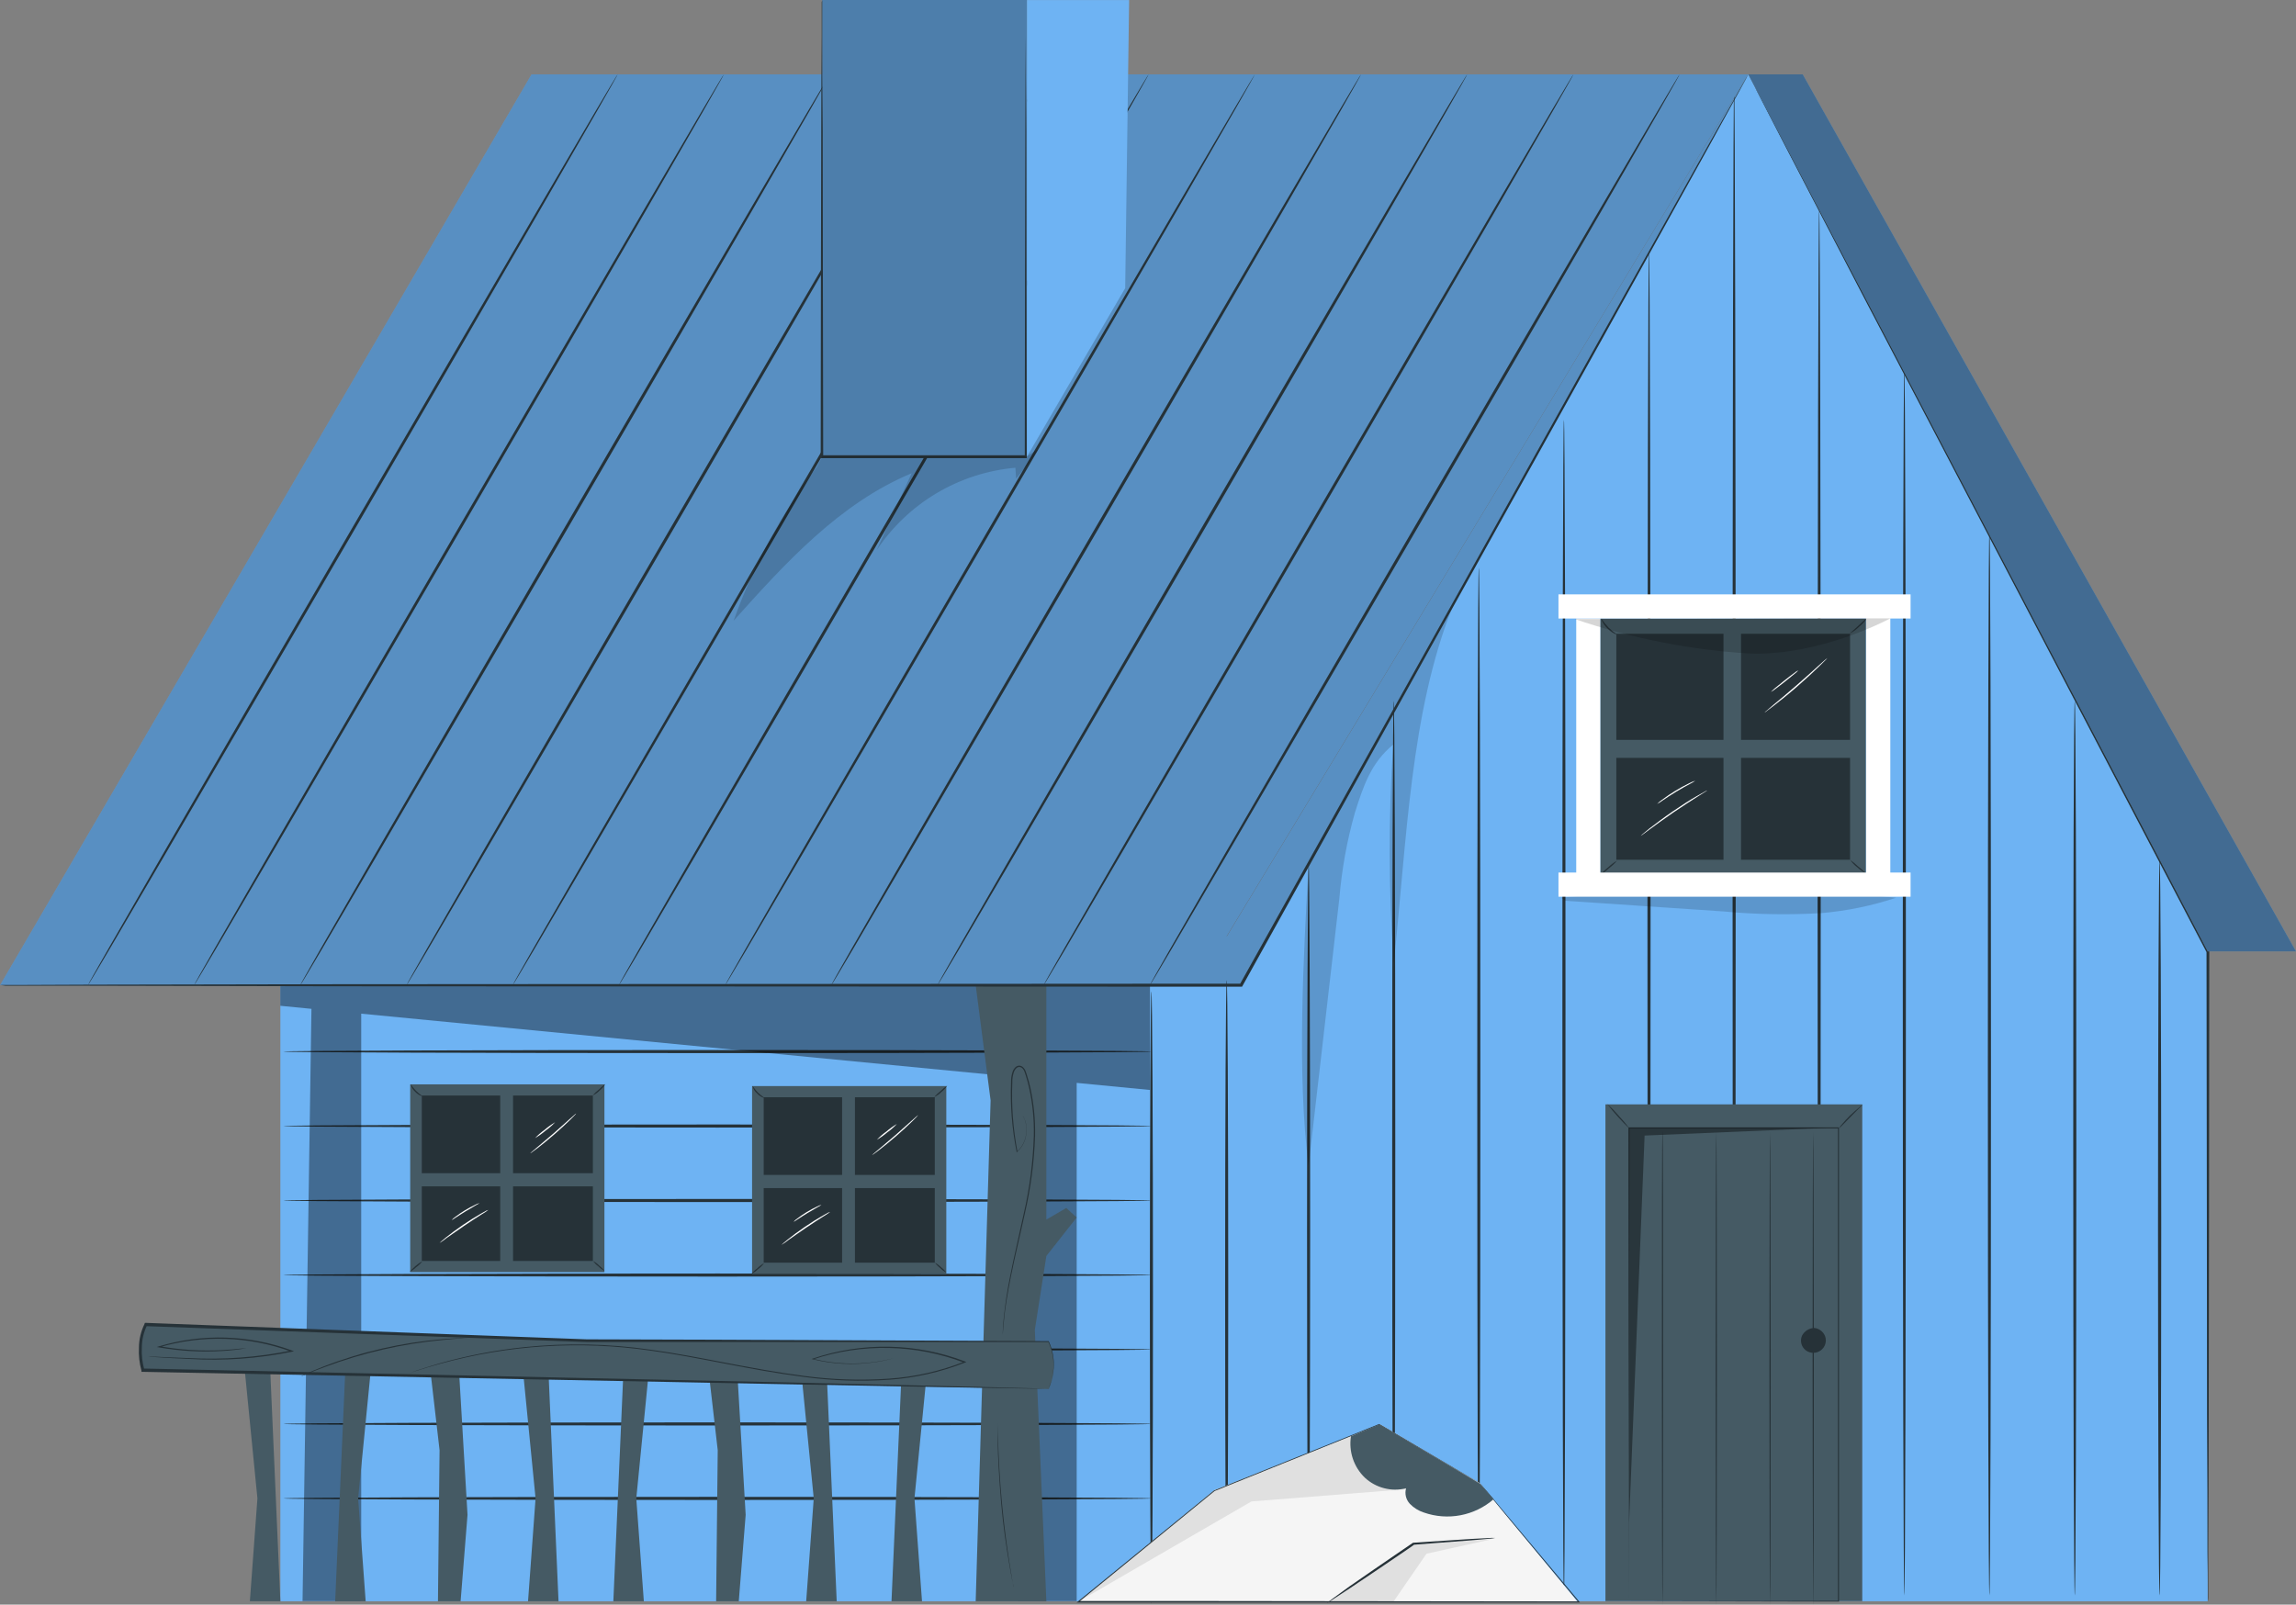 <svg width="103" height="72" viewBox="0 0 103 72" fill="none" xmlns="http://www.w3.org/2000/svg">
<rect x="0" y="0" width="103" height="72" fill="#808080" stroke="none"/>
<path d="M12.577 42.007H55.04L78.427 3.336L99.042 42.69V71.851H12.577V42.007Z" fill="#6EB3F3"/>
<path d="M51.653 71.942C51.616 71.942 51.584 65.795 51.584 58.214C51.584 50.632 51.616 44.483 51.653 44.483C51.691 44.483 51.723 50.627 51.723 58.214C51.723 65.8 51.693 71.942 51.653 71.942Z" fill="#263238"/>
<path d="M51.653 47.184C51.653 47.222 42.943 47.254 32.185 47.254C21.426 47.254 12.716 47.222 12.716 47.184C12.716 47.147 21.426 47.115 32.185 47.115C42.943 47.115 51.653 47.145 51.653 47.184Z" fill="#263238"/>
<path d="M51.653 50.526C51.653 50.563 42.943 50.595 32.185 50.595C21.426 50.595 12.716 50.563 12.716 50.526C12.716 50.489 21.426 50.457 32.185 50.457C42.943 50.457 51.653 50.486 51.653 50.526Z" fill="#263238"/>
<path d="M51.653 53.868C51.653 53.905 42.943 53.937 32.185 53.937C21.426 53.937 12.716 53.905 12.716 53.868C12.716 53.831 21.426 53.799 32.185 53.799C42.943 53.799 51.653 53.828 51.653 53.868Z" fill="#263238"/>
<path d="M51.653 57.212C51.653 57.249 42.943 57.281 32.185 57.281C21.426 57.281 12.716 57.249 12.716 57.212C12.716 57.175 21.426 57.143 32.185 57.143C42.943 57.143 51.653 57.17 51.653 57.212Z" fill="#263238"/>
<path d="M51.653 60.551C51.653 60.588 42.943 60.62 32.185 60.62C21.426 60.62 12.716 60.588 12.716 60.551C12.716 60.514 21.426 60.482 32.185 60.482C42.943 60.482 51.653 60.511 51.653 60.551Z" fill="#263238"/>
<path d="M51.653 63.893C51.653 63.93 42.943 63.962 32.185 63.962C21.426 63.962 12.716 63.93 12.716 63.893C12.716 63.856 21.426 63.824 32.185 63.824C42.943 63.824 51.653 63.853 51.653 63.893Z" fill="#263238"/>
<path d="M51.653 67.235C51.653 67.272 42.943 67.304 32.185 67.304C21.426 67.304 12.716 67.272 12.716 67.235C12.716 67.197 21.426 67.165 32.185 67.165C42.943 67.165 51.653 67.195 51.653 67.235Z" fill="#263238"/>
<path d="M99.042 71.851C99.042 71.851 99.042 71.801 99.042 71.705C99.042 71.609 99.042 71.463 99.042 71.28C99.042 70.9 99.042 70.348 99.029 69.633C99.029 68.196 99.029 66.111 99.01 63.51C99.01 58.296 98.994 51.007 98.986 42.69V42.722C97.893 40.639 96.762 38.472 95.605 36.272L83.657 13.428L80.046 6.476L79.072 4.587L78.822 4.096C78.766 3.984 78.742 3.926 78.742 3.926L78.835 4.088C78.896 4.202 78.981 4.354 79.102 4.574L80.099 6.452C80.963 8.089 82.209 10.437 83.745 13.359L95.73 36.203L99.109 42.655V42.671C99.109 50.988 99.09 58.277 99.085 63.492C99.085 66.092 99.069 68.177 99.064 69.615C99.064 70.329 99.064 70.882 99.064 71.261C99.064 71.445 99.064 71.586 99.064 71.686C99.064 71.787 99.042 71.851 99.042 71.851Z" fill="#263238"/>
<path d="M55.03 43.978C55.07 43.978 55.099 50.16 55.099 57.791C55.099 65.423 55.07 71.604 55.03 71.604C54.99 71.604 54.96 65.425 54.96 57.791C54.96 50.157 54.992 43.978 55.03 43.978Z" fill="#263238"/>
<path d="M58.705 38.756C58.742 38.756 58.774 46.106 58.774 55.172C58.774 64.238 58.742 71.588 58.705 71.588C58.667 71.588 58.635 64.241 58.635 55.172C58.635 46.103 58.673 38.756 58.705 38.756Z" fill="#263238"/>
<path d="M62.524 31.446C62.561 31.446 62.593 40.432 62.593 51.517C62.593 62.602 62.561 71.591 62.524 71.591C62.486 71.591 62.455 62.605 62.455 51.517C62.455 40.429 62.484 31.446 62.524 31.446Z" fill="#263238"/>
<path d="M66.34 25.472C66.38 25.472 66.41 35.797 66.41 48.529C66.41 61.26 66.38 71.588 66.34 71.588C66.3 71.588 66.271 61.266 66.271 48.529C66.271 35.791 66.303 25.472 66.34 25.472Z" fill="#263238"/>
<path d="M70.159 71.588C70.119 71.588 70.09 59.778 70.09 45.211C70.09 30.643 70.119 18.831 70.159 18.831C70.199 18.831 70.229 30.641 70.229 45.211C70.229 59.781 70.197 71.588 70.159 71.588Z" fill="#263238"/>
<path d="M73.976 11.295C74.016 11.295 74.045 24.792 74.045 41.439C74.045 58.086 74.016 71.588 73.976 71.588C73.936 71.588 73.906 58.094 73.906 41.439C73.906 24.784 73.938 11.295 73.976 11.295Z" fill="#263238"/>
<path d="M77.795 3.934C77.832 3.934 77.864 19.075 77.864 37.76C77.864 56.444 77.832 71.588 77.795 71.588C77.757 71.588 77.725 56.447 77.725 37.76C77.725 19.073 77.755 3.934 77.795 3.934Z" fill="#263238"/>
<path d="M81.609 9.414C81.648 9.414 81.678 23.333 81.678 40.493C81.678 57.653 81.648 71.572 81.609 71.572C81.569 71.572 81.539 57.656 81.539 40.493C81.539 23.331 81.574 9.414 81.609 9.414Z" fill="#263238"/>
<path d="M85.43 16.517C85.468 16.517 85.499 28.848 85.499 44.053C85.499 59.258 85.468 71.588 85.43 71.588C85.393 71.588 85.361 59.263 85.361 44.053C85.361 28.843 85.39 16.517 85.43 16.517Z" fill="#263238"/>
<path d="M89.247 23.772C89.287 23.772 89.316 34.477 89.316 47.679C89.316 60.881 89.287 71.586 89.247 71.586C89.207 71.586 89.177 60.883 89.177 47.679C89.177 34.474 89.209 23.772 89.247 23.772Z" fill="#263238"/>
<path d="M93.076 31.446C93.114 31.446 93.146 40.432 93.146 51.517C93.146 62.602 93.114 71.591 93.076 71.591C93.039 71.591 93.007 62.605 93.007 51.517C93.007 40.429 93.028 31.446 93.076 31.446Z" fill="#263238"/>
<path d="M96.882 38.57C96.922 38.57 96.954 45.96 96.954 55.079C96.954 64.198 96.922 71.588 96.882 71.588C96.842 71.588 96.81 64.198 96.81 55.087C96.81 45.976 96.845 38.57 96.882 38.57Z" fill="#263238"/>
<path opacity="0.4" d="M51.589 44.204H12.577V45.131L13.972 45.267L13.572 71.843H16.204V45.484L46.362 48.404L45.671 71.843H48.301V48.59L51.589 48.908V44.204Z" fill="black"/>
<g opacity="0.4">
<path opacity="0.4" d="M58.705 38.756C58.478 42.833 58.171 48.239 58.705 52.303C59.132 48.603 59.66 43.997 60.086 40.297C60.194 39.01 60.424 37.736 60.774 36.493C61.164 35.263 61.5 34.235 62.497 33.414C62.281 36.681 62.29 39.958 62.524 43.224C63.111 37.749 63.263 31.985 65.164 27.227L58.705 38.756Z" fill="black"/>
</g>
<path d="M66.394 66.56L62.078 64.111L54.496 66.86L48.381 71.865H70.765L66.394 66.56Z" fill="#F5F5F5"/>
<path d="M48.381 71.865L56.142 67.37L66.394 66.56L61.905 63.911L54.496 66.86L48.381 71.865Z" fill="#E0E0E0"/>
<path d="M59.609 71.875L63.412 69.312L66.951 69.062L63.993 69.716L62.513 71.865L59.609 71.875Z" fill="#E0E0E0"/>
<path d="M67.074 69.009C66.981 69.028 66.888 69.041 66.794 69.046L66.02 69.115L63.417 69.314H63.438L63.014 69.607C62.06 70.257 61.193 70.842 60.564 71.261L59.814 71.753L59.609 71.883C59.561 71.912 59.537 71.926 59.534 71.923C59.532 71.92 59.556 71.902 59.598 71.87L59.795 71.724L60.526 71.192C61.148 70.759 62.006 70.167 62.961 69.516L63.388 69.224L65.993 69.054L66.769 69.014C66.871 69.004 66.972 69.002 67.074 69.009Z" fill="#263238"/>
<path d="M66.38 66.544C66.38 66.544 66.41 66.573 66.46 66.634L66.692 66.9L67.578 67.962L70.853 71.873L70.879 71.904H52.555H48.381H48.301L48.362 71.854L54.464 66.876L61.873 63.895L65.193 65.845L66.073 66.363L66.298 66.496C66.323 66.51 66.348 66.526 66.372 66.544L66.295 66.499L66.066 66.369L65.183 65.859L61.873 63.927L54.486 66.905L48.389 71.888L48.37 71.838H52.544L70.826 71.859L70.813 71.891L67.551 67.973C67.17 67.513 66.874 67.157 66.674 66.91L66.447 66.645L66.38 66.544Z" fill="#263238"/>
<path d="M67.007 67.269C66.585 67.636 66.072 67.885 65.521 67.99C64.971 68.095 64.402 68.053 63.873 67.867C63.634 67.79 63.417 67.655 63.244 67.474C63.159 67.382 63.099 67.27 63.07 67.148C63.041 67.027 63.044 66.9 63.078 66.78C62.755 66.861 62.416 66.86 62.093 66.777C61.769 66.694 61.472 66.531 61.228 66.305C60.982 66.067 60.797 65.774 60.689 65.451C60.581 65.127 60.552 64.782 60.606 64.445L61.881 63.914L66.394 66.57L67.007 67.269Z" fill="#455A64"/>
<path d="M12.577 71.851H11.209L11.548 67.234L10.948 61.159L12.113 61.258L12.577 71.851Z" fill="#455A64"/>
<path d="M15.036 71.851H16.404L16.066 67.234L16.666 61.159L15.5 61.258L15.036 71.851Z" fill="#455A64"/>
<path d="M20.663 71.851H19.647L19.719 65.072L19.295 61.404H20.586L20.973 67.973L20.663 71.851Z" fill="#455A64"/>
<path d="M25.056 71.851H23.688L24.026 67.234L23.427 61.159L24.592 61.258L25.056 71.851Z" fill="#455A64"/>
<path d="M27.515 71.851H28.883L28.544 67.234L29.144 61.159L27.979 61.258L27.515 71.851Z" fill="#455A64"/>
<path d="M33.142 71.851H32.126L32.198 65.072L31.774 61.404H33.065L33.451 67.973L33.142 71.851Z" fill="#455A64"/>
<path d="M37.535 71.851H36.166L36.505 67.234L35.905 61.159L37.071 61.258L37.535 71.851Z" fill="#455A64"/>
<path d="M39.993 71.851H41.362L41.023 67.234L41.623 61.159L40.46 61.258L39.993 71.851Z" fill="#455A64"/>
<path d="M48.301 54.63L47.834 54.203L46.941 54.723V52.505V44.204H43.77L44.439 49.376L43.77 71.851H46.941L46.423 59.675L46.941 56.357L48.301 54.63Z" fill="#455A64"/>
<path d="M47.045 62.328L6.401 61.486C6.225 60.894 6.235 59.969 6.537 59.435L26.339 60.155L47.045 60.195C47.197 60.53 47.276 60.894 47.276 61.262C47.276 61.63 47.197 61.993 47.045 62.328Z" fill="#455A64"/>
<path d="M47.045 62.328C47.045 62.328 47.045 62.283 47.088 62.201C47.13 62.074 47.166 61.944 47.194 61.813C47.325 61.273 47.265 60.705 47.026 60.203L47.045 60.217H31.939H26.317L20.151 59.996L6.534 59.505L6.595 59.47C6.445 59.78 6.366 60.119 6.363 60.464C6.346 60.797 6.383 61.132 6.473 61.454L6.409 61.407L35.212 62.028L43.877 62.23L46.231 62.291L46.845 62.307H47.056H46.853H46.245L43.906 62.27L35.249 62.111L6.401 61.555H6.347V61.508C6.254 61.17 6.215 60.821 6.233 60.471C6.235 60.103 6.32 59.74 6.483 59.409V59.396L6.502 59.358H6.545L20.154 59.868L26.32 60.097L31.939 60.113L47.045 60.177C47.285 60.687 47.338 61.265 47.197 61.81C47.165 61.942 47.125 62.072 47.077 62.198C47.064 62.291 47.045 62.328 47.045 62.328Z" fill="#263238"/>
<path d="M11.062 60.493C10.71 60.556 10.354 60.598 9.996 60.618C9.037 60.679 8.075 60.625 7.129 60.458L7.033 60.442L7.126 60.413C9.085 59.825 11.184 59.891 13.103 60.599L13.188 60.631L13.1 60.652C11.581 60.962 10.028 61.071 8.481 60.976C7.899 60.952 7.438 60.926 7.121 60.904L6.755 60.878C6.713 60.876 6.672 60.871 6.63 60.865H6.755L7.121 60.883C7.438 60.897 7.902 60.92 8.481 60.939C10.018 61.02 11.56 60.906 13.068 60.599V60.649C11.16 59.95 9.076 59.883 7.126 60.458V60.4C8.067 60.571 9.025 60.631 9.98 60.58C10.326 60.562 10.596 60.535 10.78 60.514L11.062 60.493Z" fill="#263238"/>
<path d="M20.989 60.047H20.909L20.685 60.062C20.49 60.062 20.207 60.094 19.861 60.126C18.049 60.294 16.267 60.702 14.564 61.34C14.236 61.46 13.975 61.563 13.793 61.64L13.585 61.725C13.562 61.737 13.537 61.745 13.511 61.749L13.58 61.715L13.785 61.619C13.964 61.539 14.223 61.428 14.548 61.303C15.398 60.975 16.271 60.709 17.159 60.506C18.048 60.304 18.95 60.165 19.858 60.089C20.207 60.062 20.49 60.047 20.685 60.044H20.909L20.989 60.047Z" fill="#263238"/>
<path d="M40.09 60.944C39.781 61.034 39.465 61.099 39.145 61.138C38.25 61.258 37.34 61.209 36.462 60.992L36.406 60.979L36.462 60.96C38.685 60.207 41.103 60.253 43.295 61.09L43.354 61.114L43.295 61.138C42.201 61.569 41.047 61.83 39.873 61.911C38.605 61.996 37.331 61.954 36.07 61.784C33.611 61.47 31.315 60.891 29.19 60.604C26.031 60.146 22.811 60.347 19.735 61.197C19.298 61.316 18.962 61.42 18.735 61.494C18.509 61.569 18.389 61.603 18.389 61.603C18.389 61.603 18.858 61.425 19.722 61.175C20.957 60.826 22.219 60.583 23.496 60.45C25.39 60.252 27.302 60.29 29.187 60.562C31.321 60.849 33.611 61.422 36.068 61.739C37.325 61.906 38.595 61.948 39.86 61.863C41.027 61.785 42.175 61.527 43.263 61.098V61.146C41.081 60.312 38.676 60.261 36.46 61V60.968C37.568 61.242 38.725 61.254 39.839 61.005L40.09 60.944Z" fill="#263238"/>
<path d="M45.871 50.04C45.871 50.04 45.895 50.075 45.933 50.144C45.984 50.25 46.02 50.362 46.039 50.478C46.069 50.666 46.06 50.858 46.013 51.041C45.952 51.291 45.817 51.517 45.626 51.69L45.605 51.708V51.682C45.4 50.654 45.317 49.607 45.357 48.56C45.352 48.4 45.376 48.24 45.426 48.088C45.454 48.007 45.502 47.934 45.565 47.875C45.601 47.843 45.645 47.823 45.693 47.818C45.741 47.812 45.789 47.821 45.831 47.843C46.002 47.939 46.031 48.133 46.082 48.287C46.133 48.441 46.178 48.616 46.218 48.786C46.377 49.497 46.449 50.224 46.434 50.951C46.397 52.131 46.243 53.305 45.975 54.455C45.746 55.517 45.511 56.466 45.351 57.271C45.191 58.075 45.085 58.734 45.045 59.191C45.021 59.42 45.005 59.598 44.997 59.722C44.989 59.847 44.981 59.906 44.981 59.906C44.981 59.906 44.981 59.64 45.023 59.194C45.087 58.548 45.184 57.906 45.314 57.271C45.469 56.474 45.698 55.512 45.927 54.45C46.191 53.303 46.342 52.133 46.378 50.956C46.394 50.233 46.322 49.511 46.165 48.805C46.125 48.635 46.085 48.47 46.031 48.308C45.978 48.146 45.946 47.968 45.81 47.896C45.777 47.88 45.74 47.873 45.704 47.877C45.667 47.882 45.633 47.897 45.605 47.92C45.549 47.973 45.506 48.039 45.482 48.112C45.432 48.259 45.409 48.413 45.413 48.569C45.37 49.611 45.448 50.654 45.645 51.679H45.618C45.805 51.51 45.939 51.291 46.002 51.047C46.05 50.867 46.061 50.679 46.034 50.494C46.009 50.334 45.954 50.18 45.871 50.04Z" fill="#263238"/>
<path d="M45.485 71.254C45.477 71.229 45.471 71.204 45.466 71.179C45.454 71.114 45.438 71.039 45.418 70.956C45.378 70.765 45.327 70.486 45.269 70.141C45.149 69.447 45.002 68.488 44.911 67.423C44.821 66.358 44.767 65.386 44.757 64.684C44.757 64.334 44.757 64.05 44.757 63.853C44.757 63.771 44.757 63.696 44.757 63.627C44.753 63.602 44.753 63.576 44.757 63.55C44.757 63.55 44.757 63.577 44.757 63.627V63.853C44.757 64.079 44.77 64.355 44.778 64.684C44.799 65.383 44.847 66.353 44.946 67.418C45.045 68.483 45.178 69.442 45.287 70.133C45.341 70.457 45.386 70.73 45.421 70.953L45.458 71.177C45.471 71.201 45.48 71.227 45.485 71.254Z" fill="#263238"/>
<path d="M27.115 48.656H18.402V57.082H27.115V48.656Z" fill="#455A64"/>
<path d="M26.597 49.158H18.922V56.58H26.597V49.158Z" fill="#263238"/>
<path d="M26.792 52.643H18.778V53.233H26.792V52.643Z" fill="#455A64"/>
<path d="M23.016 48.855H22.44V56.774H23.016V48.855Z" fill="#455A64"/>
<path d="M21.909 54.29C21.805 54.369 21.696 54.441 21.584 54.505C21.381 54.633 21.104 54.813 20.802 55.018C20.501 55.222 20.231 55.419 20.037 55.549C19.936 55.631 19.83 55.706 19.719 55.775C19.719 55.775 19.743 55.746 19.794 55.701C19.845 55.656 19.919 55.594 20.013 55.52C20.202 55.369 20.466 55.169 20.77 54.962C21.074 54.755 21.357 54.582 21.57 54.46L21.818 54.322C21.847 54.309 21.878 54.298 21.909 54.29Z" fill="white"/>
<path d="M21.517 53.985C21.517 53.985 21.229 54.147 20.882 54.357C20.535 54.566 20.271 54.76 20.261 54.747C20.308 54.692 20.363 54.643 20.423 54.604C20.562 54.497 20.706 54.399 20.855 54.309C21.004 54.218 21.157 54.136 21.314 54.062C21.377 54.025 21.445 53.999 21.517 53.985Z" fill="white"/>
<path d="M23.786 51.751C23.786 51.751 23.81 51.721 23.864 51.676L24.088 51.488L24.824 50.864L25.544 50.223L25.763 50.029C25.788 50.004 25.817 49.982 25.848 49.963C25.829 49.993 25.806 50.02 25.779 50.043L25.573 50.253C25.395 50.425 25.144 50.659 24.861 50.906C24.578 51.153 24.309 51.368 24.112 51.52L23.877 51.692C23.849 51.715 23.819 51.735 23.786 51.751Z" fill="white"/>
<path d="M24.003 51.068C24.136 50.929 24.281 50.803 24.437 50.691C24.582 50.566 24.739 50.454 24.904 50.356C24.773 50.496 24.628 50.623 24.472 50.733C24.326 50.859 24.169 50.971 24.003 51.068Z" fill="white"/>
<path d="M18.959 49.195C18.83 49.16 18.715 49.088 18.626 48.988C18.525 48.9 18.453 48.783 18.421 48.653C18.437 48.653 18.517 48.8 18.666 48.948C18.815 49.097 18.967 49.182 18.959 49.195Z" fill="#263238"/>
<path d="M27.155 48.64C27.09 48.753 27.004 48.852 26.901 48.932C26.812 49.026 26.705 49.101 26.587 49.153C26.671 49.055 26.764 48.966 26.867 48.887C26.955 48.796 27.051 48.713 27.155 48.64Z" fill="#263238"/>
<path d="M27.112 57.024C27.014 56.97 26.924 56.903 26.846 56.824C26.754 56.758 26.674 56.677 26.608 56.585C26.707 56.636 26.797 56.702 26.875 56.782C27.016 56.901 27.123 57.01 27.112 57.024Z" fill="#263238"/>
<path d="M18.935 56.609C18.86 56.706 18.77 56.792 18.669 56.861C18.582 56.945 18.484 57.015 18.378 57.071C18.53 56.891 18.71 56.734 18.911 56.609H18.935Z" fill="#263238"/>
<path d="M42.452 48.733H33.739V57.159H42.452V48.733Z" fill="#455A64"/>
<path d="M41.935 49.235H34.26V56.657H41.935V49.235Z" fill="#263238"/>
<path d="M42.13 52.72H34.115V53.31H42.13V52.72Z" fill="#455A64"/>
<path d="M38.353 48.932H37.777V56.851H38.353V48.932Z" fill="#455A64"/>
<path d="M37.246 54.378C37.142 54.456 37.033 54.527 36.921 54.593C36.718 54.721 36.441 54.901 36.137 55.106C35.833 55.31 35.566 55.507 35.374 55.637C35.274 55.718 35.168 55.793 35.057 55.86C35.057 55.86 35.081 55.834 35.132 55.788C35.182 55.743 35.257 55.682 35.35 55.608C35.537 55.456 35.804 55.257 36.108 55.05C36.412 54.843 36.692 54.667 36.908 54.548L37.156 54.41C37.185 54.396 37.215 54.385 37.246 54.378Z" fill="white"/>
<path d="M36.852 54.062C36.852 54.075 36.566 54.224 36.22 54.434C35.873 54.644 35.609 54.837 35.598 54.824C35.645 54.769 35.7 54.721 35.761 54.681C35.898 54.574 36.042 54.476 36.19 54.386C36.367 54.282 36.529 54.195 36.652 54.139C36.714 54.103 36.782 54.077 36.852 54.062Z" fill="white"/>
<path d="M39.121 51.828C39.145 51.8 39.172 51.775 39.201 51.753L39.425 51.565L40.161 50.941L40.882 50.3L41.1 50.106C41.154 50.059 41.183 50.035 41.186 50.04C41.165 50.069 41.142 50.095 41.116 50.12L40.908 50.33C40.732 50.502 40.481 50.736 40.196 50.983C39.911 51.23 39.644 51.445 39.449 51.594L39.215 51.769C39.186 51.792 39.155 51.812 39.121 51.828Z" fill="white"/>
<path d="M39.335 51.145C39.466 51.005 39.612 50.878 39.769 50.768C39.914 50.642 40.07 50.53 40.236 50.433C40.105 50.573 39.961 50.7 39.804 50.81C39.658 50.935 39.501 51.047 39.335 51.145Z" fill="white"/>
<path d="M34.297 49.272C34.168 49.238 34.052 49.166 33.964 49.065C33.862 48.977 33.791 48.86 33.758 48.73C33.774 48.73 33.854 48.877 34.004 49.025C34.153 49.174 34.305 49.256 34.297 49.272Z" fill="#263238"/>
<path d="M42.492 48.712C42.423 48.825 42.333 48.925 42.226 49.004C42.136 49.098 42.028 49.173 41.908 49.225C41.994 49.128 42.087 49.039 42.188 48.959C42.282 48.867 42.384 48.785 42.492 48.712Z" fill="#263238"/>
<path d="M42.45 57.098C42.35 57.048 42.26 56.982 42.183 56.901C42.092 56.834 42.011 56.752 41.946 56.66C42.044 56.713 42.134 56.78 42.212 56.859C42.303 56.927 42.383 57.007 42.45 57.098Z" fill="#263238"/>
<path d="M34.276 56.681C34.202 56.783 34.111 56.873 34.009 56.947C33.922 57.031 33.823 57.102 33.715 57.156C33.791 57.06 33.881 56.974 33.982 56.904C34.068 56.815 34.167 56.74 34.276 56.681Z" fill="#263238"/>
<path d="M83.542 49.554H72.021V71.843H83.542V49.554Z" fill="#455A64"/>
<path d="M73.074 71.843L82.47 71.822L82.451 71.843C82.451 66.363 82.451 58.87 82.451 50.611L82.478 50.638H73.074L73.101 50.611C73.085 62.899 73.077 71.23 73.074 71.843C73.074 71.23 73.074 62.899 73.047 50.611V50.585H82.499V50.614C82.499 58.872 82.499 66.366 82.499 71.846V71.865H82.478L73.074 71.843Z" fill="#263238"/>
<path d="M72.106 49.541C72.297 49.711 72.475 49.894 72.639 50.09C72.816 50.276 72.981 50.472 73.133 50.678C72.762 50.324 72.418 49.944 72.103 49.541H72.106Z" fill="#263238"/>
<path d="M83.569 49.565C83.569 49.565 83.321 49.796 83.035 50.096C82.75 50.396 82.515 50.627 82.502 50.627C82.537 50.561 82.581 50.5 82.633 50.447C82.747 50.309 82.868 50.178 82.995 50.053C83.145 49.907 83.289 49.788 83.395 49.697C83.445 49.644 83.504 49.599 83.569 49.565Z" fill="#263238"/>
<path d="M81.392 59.587C81.278 59.59 81.166 59.623 81.069 59.684C80.972 59.745 80.893 59.831 80.84 59.932C80.791 60.043 80.78 60.167 80.809 60.285C80.838 60.403 80.905 60.508 81 60.583C81.096 60.658 81.214 60.701 81.337 60.703C81.459 60.705 81.578 60.668 81.677 60.596C81.776 60.525 81.849 60.423 81.884 60.306C81.919 60.19 81.915 60.065 81.873 59.951C81.828 59.838 81.749 59.742 81.647 59.677C81.546 59.611 81.426 59.579 81.304 59.584" fill="#263238"/>
<path d="M74.581 72C74.565 72 74.554 67.25 74.554 61.391C74.554 55.531 74.554 50.781 74.581 50.781C74.608 50.781 74.608 55.531 74.608 61.391C74.608 67.25 74.597 72 74.581 72Z" fill="#263238"/>
<path d="M76.995 72C76.979 72 76.965 67.25 76.965 61.391C76.965 55.531 76.979 50.781 76.995 50.781C77.011 50.781 77.021 55.531 77.021 61.391C77.021 67.25 77.008 72 76.995 72Z" fill="#263238"/>
<path d="M79.406 72C79.392 72 79.379 67.25 79.379 61.391C79.379 55.531 79.392 50.781 79.406 50.781C79.419 50.781 79.435 55.531 79.435 61.391C79.435 67.25 79.422 72 79.406 72Z" fill="#263238"/>
<path d="M81.342 72C81.342 72 81.315 67.25 81.315 61.391C81.315 55.531 81.328 50.781 81.342 50.781C81.355 50.781 81.371 55.531 81.371 61.391C81.371 67.25 81.363 72 81.342 72Z" fill="#263238"/>
<path opacity="0.4" d="M73.082 68.332L73.778 50.954L81.904 50.611H73.082V68.332Z" fill="black"/>
<path d="M70.711 27.753V40.02H71.799V27.753H70.711Z" fill="white"/>
<path d="M83.705 27.751H71.799V39.263H83.705V27.751Z" fill="#455A64"/>
<path d="M82.995 28.439H72.509V38.578H82.995V28.439Z" fill="#263238"/>
<path d="M83.262 33.199H72.314V34.006H83.262V33.199Z" fill="#455A64"/>
<path d="M78.104 28.024H77.317V38.844H78.104V28.024Z" fill="#455A64"/>
<path d="M76.592 35.465C76.554 35.495 76.514 35.522 76.472 35.544L76.144 35.752C75.877 35.924 75.485 36.169 75.077 36.45C74.669 36.732 74.298 37 74.034 37.194L73.722 37.425C73.686 37.456 73.645 37.483 73.602 37.505C73.636 37.471 73.671 37.439 73.709 37.409C73.778 37.348 73.882 37.266 74.01 37.162C74.277 36.96 74.632 36.687 75.045 36.405C75.459 36.123 75.845 35.874 76.128 35.717L76.467 35.526C76.506 35.502 76.548 35.481 76.592 35.465Z" fill="white"/>
<path d="M76.053 35.032C75.973 35.088 75.888 35.138 75.8 35.181C75.64 35.266 75.421 35.388 75.184 35.531C74.946 35.675 74.738 35.815 74.589 35.916C74.511 35.976 74.427 36.029 74.338 36.073C74.407 36.003 74.483 35.939 74.565 35.884C74.754 35.741 74.951 35.608 75.154 35.486C75.358 35.361 75.567 35.247 75.781 35.143C75.868 35.096 75.959 35.059 76.053 35.032Z" fill="white"/>
<path d="M79.155 31.977C79.188 31.941 79.225 31.908 79.264 31.879L79.571 31.613C79.838 31.398 80.19 31.1 80.579 30.763C80.968 30.426 81.315 30.112 81.563 29.886L81.859 29.621C81.895 29.587 81.933 29.556 81.974 29.528C81.945 29.568 81.912 29.604 81.875 29.637L81.59 29.918C81.347 30.155 81.006 30.471 80.616 30.811C80.227 31.151 79.864 31.44 79.595 31.648L79.278 31.889C79.24 31.922 79.198 31.952 79.155 31.977Z" fill="white"/>
<path d="M79.446 31.047C79.446 31.047 79.504 30.981 79.614 30.888C79.723 30.795 79.88 30.673 80.043 30.54C80.206 30.407 80.368 30.288 80.483 30.203C80.543 30.153 80.608 30.11 80.678 30.075C80.628 30.134 80.572 30.186 80.51 30.232C80.4 30.325 80.243 30.45 80.078 30.582C79.912 30.715 79.752 30.835 79.638 30.92C79.579 30.969 79.514 31.012 79.446 31.047Z" fill="white"/>
<path d="M72.562 28.489C72.389 28.433 72.235 28.332 72.114 28.197C71.98 28.075 71.881 27.92 71.826 27.748C71.927 27.891 72.037 28.027 72.154 28.157C72.284 28.275 72.42 28.386 72.562 28.489Z" fill="#263238"/>
<path d="M83.758 27.727C83.664 27.876 83.545 28.008 83.406 28.117C83.281 28.242 83.137 28.347 82.979 28.428C82.979 28.428 83.155 28.271 83.369 28.077C83.492 27.954 83.622 27.837 83.758 27.727Z" fill="#263238"/>
<path d="M83.699 39.184C83.561 39.114 83.433 39.024 83.321 38.918C83.197 38.825 83.089 38.713 83.001 38.586C83.127 38.674 83.246 38.772 83.358 38.878C83.481 38.969 83.595 39.072 83.699 39.184Z" fill="#263238"/>
<path d="M72.541 38.618C72.435 38.743 72.316 38.856 72.186 38.955C72.067 39.068 71.936 39.167 71.794 39.25C71.9 39.125 72.019 39.012 72.149 38.913C72.267 38.799 72.399 38.7 72.541 38.618Z" fill="#263238"/>
<path d="M85.71 26.67H69.914V27.753H85.71V26.67Z" fill="white"/>
<g opacity="0.4">
<path opacity="0.4" d="M70.026 40.281L70.237 40.419L77.315 40.897C78.779 41.035 80.252 41.059 81.72 40.971C82.858 40.873 83.98 40.642 85.062 40.281C80.064 39.757 75.024 39.757 70.026 40.281Z" fill="black"/>
</g>
<path d="M85.71 39.152H69.914V40.236H85.71V39.152Z" fill="white"/>
<path d="M83.713 27.589V39.856H84.801V27.589H83.713Z" fill="white"/>
<g opacity="0.4">
<path opacity="0.4" d="M70.642 27.777C73.157 28.633 75.775 29.152 78.427 29.321C80.494 29.424 82.961 28.689 84.801 27.748C80.086 27.727 75.357 27.793 70.642 27.777Z" fill="black"/>
</g>
<path d="M0.003 44.204H53.702L78.427 3.336H23.845L0.003 44.204Z" fill="#6EB3F3"/>
<path opacity="0.2" d="M0.003 44.204H55.67L78.427 3.336H23.845L0.003 44.204Z" fill="black"/>
<path d="M27.709 3.336C27.741 3.355 22.45 12.519 15.89 23.79C9.329 35.061 3.982 44.223 3.95 44.196C3.918 44.169 9.206 35.024 15.77 23.742C22.333 12.461 27.675 3.318 27.709 3.336Z" fill="#263238"/>
<path d="M32.473 3.336C32.507 3.355 27.213 12.519 20.653 23.79C14.092 35.061 8.745 44.223 8.713 44.196C8.681 44.169 13.972 35.024 20.535 23.742C27.099 12.461 32.441 3.318 32.473 3.336Z" fill="#263238"/>
<path d="M37.239 3.336C37.27 3.355 31.979 12.519 25.419 23.79C18.858 35.061 13.511 44.223 13.476 44.196C13.441 44.169 18.735 35.016 25.299 23.726C31.862 12.437 37.204 3.318 37.239 3.336Z" fill="#263238"/>
<path d="M42.002 3.336C42.034 3.355 36.742 12.519 30.182 23.79C23.621 35.061 18.274 44.223 18.242 44.196C18.21 44.169 23.498 35.016 30.062 23.726C36.625 12.437 41.967 3.318 42.002 3.336Z" fill="#263238"/>
<path d="M46.765 3.336C46.8 3.355 41.506 12.519 34.945 23.79C28.384 35.061 23.037 44.223 23.005 44.196C22.973 44.169 28.27 35.024 34.825 23.742C41.38 12.461 46.733 3.318 46.765 3.336Z" fill="#263238"/>
<path d="M51.528 3.336C51.563 3.355 46.269 12.519 39.711 23.79C33.153 35.061 27.803 44.223 27.768 44.196C27.733 44.169 33.027 35.016 39.591 23.726C46.154 12.437 51.496 3.318 51.528 3.336Z" fill="#263238"/>
<path d="M56.294 3.336C56.326 3.355 51.035 12.519 44.474 23.79C37.913 35.061 32.566 44.223 32.537 44.196C32.507 44.169 37.791 35.024 44.354 23.742C50.917 12.461 56.273 3.318 56.294 3.336Z" fill="#263238"/>
<path d="M61.057 3.336C61.092 3.355 55.798 12.519 49.237 23.79C42.676 35.061 37.337 44.223 37.297 44.196C37.257 44.169 42.554 35.016 49.117 23.726C55.68 12.437 61.025 3.318 61.057 3.336Z" fill="#263238"/>
<path d="M65.82 3.336C65.855 3.355 60.561 12.519 54.003 23.79C47.445 35.061 42.095 44.223 42.06 44.196C42.026 44.169 47.32 35.024 53.872 23.742C60.425 12.461 65.788 3.318 65.82 3.336Z" fill="#263238"/>
<path d="M70.586 3.336C70.618 3.355 65.327 12.519 58.766 23.79C52.205 35.061 46.858 44.223 46.824 44.196C46.789 44.169 52.083 35.024 58.646 23.742C65.209 12.461 70.551 3.318 70.586 3.336Z" fill="#263238"/>
<path d="M75.349 3.336C75.381 3.355 70.09 12.519 63.529 23.79C56.968 35.061 51.621 44.223 51.589 44.196C51.557 44.169 56.846 35.016 63.409 23.726C69.973 12.437 75.317 3.318 75.349 3.336Z" fill="#263238"/>
<path d="M0 44.196H0.267H1.043L4.032 44.183L15.026 44.162L51.296 44.14H55.672L55.614 44.178C62.014 32.718 67.698 22.505 71.799 15.154C73.853 11.486 75.507 8.532 76.648 6.489C77.219 5.475 77.661 4.688 77.965 4.152C78.115 3.886 78.229 3.684 78.309 3.546C78.387 3.408 78.43 3.342 78.43 3.342C78.43 3.342 78.395 3.413 78.32 3.552C78.245 3.69 78.133 3.897 77.987 4.162C77.691 4.694 77.253 5.491 76.693 6.516L71.879 15.2C67.788 22.552 62.105 32.774 55.739 44.239L55.72 44.273H51.293L15.023 44.255L4.03 44.231H1.04H0.264L0 44.196Z" fill="#263238"/>
<path d="M99.042 42.69H103L80.87 3.336H78.427L99.042 42.69Z" fill="#6EB3F3"/>
<path opacity="0.4" d="M99.042 42.69H103L80.87 3.336H78.427L99.042 42.69Z" fill="black"/>
<path d="M46.066 0H36.886V20.494H46.066V0Z" fill="#6EB3F3"/>
<path d="M46.066 20.496L50.477 12.928L50.653 0.003H46.066V20.496Z" fill="#6EB3F3"/>
<path opacity="0.3" d="M46.066 0H36.886V20.494H46.066V0Z" fill="black"/>
<path d="M36.886 0C36.889 0.034 36.889 0.069 36.886 0.104C36.886 0.175 36.886 0.276 36.886 0.404C36.886 0.669 36.886 1.063 36.886 1.562C36.886 2.579 36.886 4.046 36.908 5.873C36.908 9.544 36.921 14.666 36.929 20.496L36.862 20.427H46.042L45.973 20.496C45.973 14.666 45.991 9.544 45.997 5.873C45.997 4.046 46.013 2.579 46.018 1.562C46.018 1.063 46.018 0.675 46.018 0.404C46.018 0.276 46.018 0.175 46.018 0.104C46.015 0.069 46.015 0.034 46.018 0C46.018 0 46.018 0.035 46.018 0.104C46.018 0.173 46.018 0.276 46.018 0.404C46.018 0.669 46.018 1.063 46.018 1.562C46.018 2.579 46.018 4.046 46.037 5.873C46.037 9.544 46.053 14.666 46.061 20.496V20.555H36.817V20.488C36.817 14.658 36.836 9.536 36.841 5.865C36.841 4.038 36.857 2.571 36.862 1.554C36.862 1.055 36.862 0.667 36.862 0.396C36.862 0.268 36.862 0.167 36.862 0.096C36.867 0.063 36.875 0.031 36.886 0Z" fill="#263238"/>
<g opacity="0.4">
<path opacity="0.4" d="M36.644 20.948C35.052 23.047 33.793 25.376 32.91 27.854C35.236 25.256 37.673 22.576 40.898 21.235L39.327 24.688C40.019 23.645 40.938 22.771 42.015 22.131C43.093 21.49 44.301 21.099 45.551 20.988L45.583 21.474C46.037 20.943 46.679 20.063 46.546 20.167L46.056 20.483H36.886L36.644 20.948Z" fill="black"/>
</g>
</svg>
